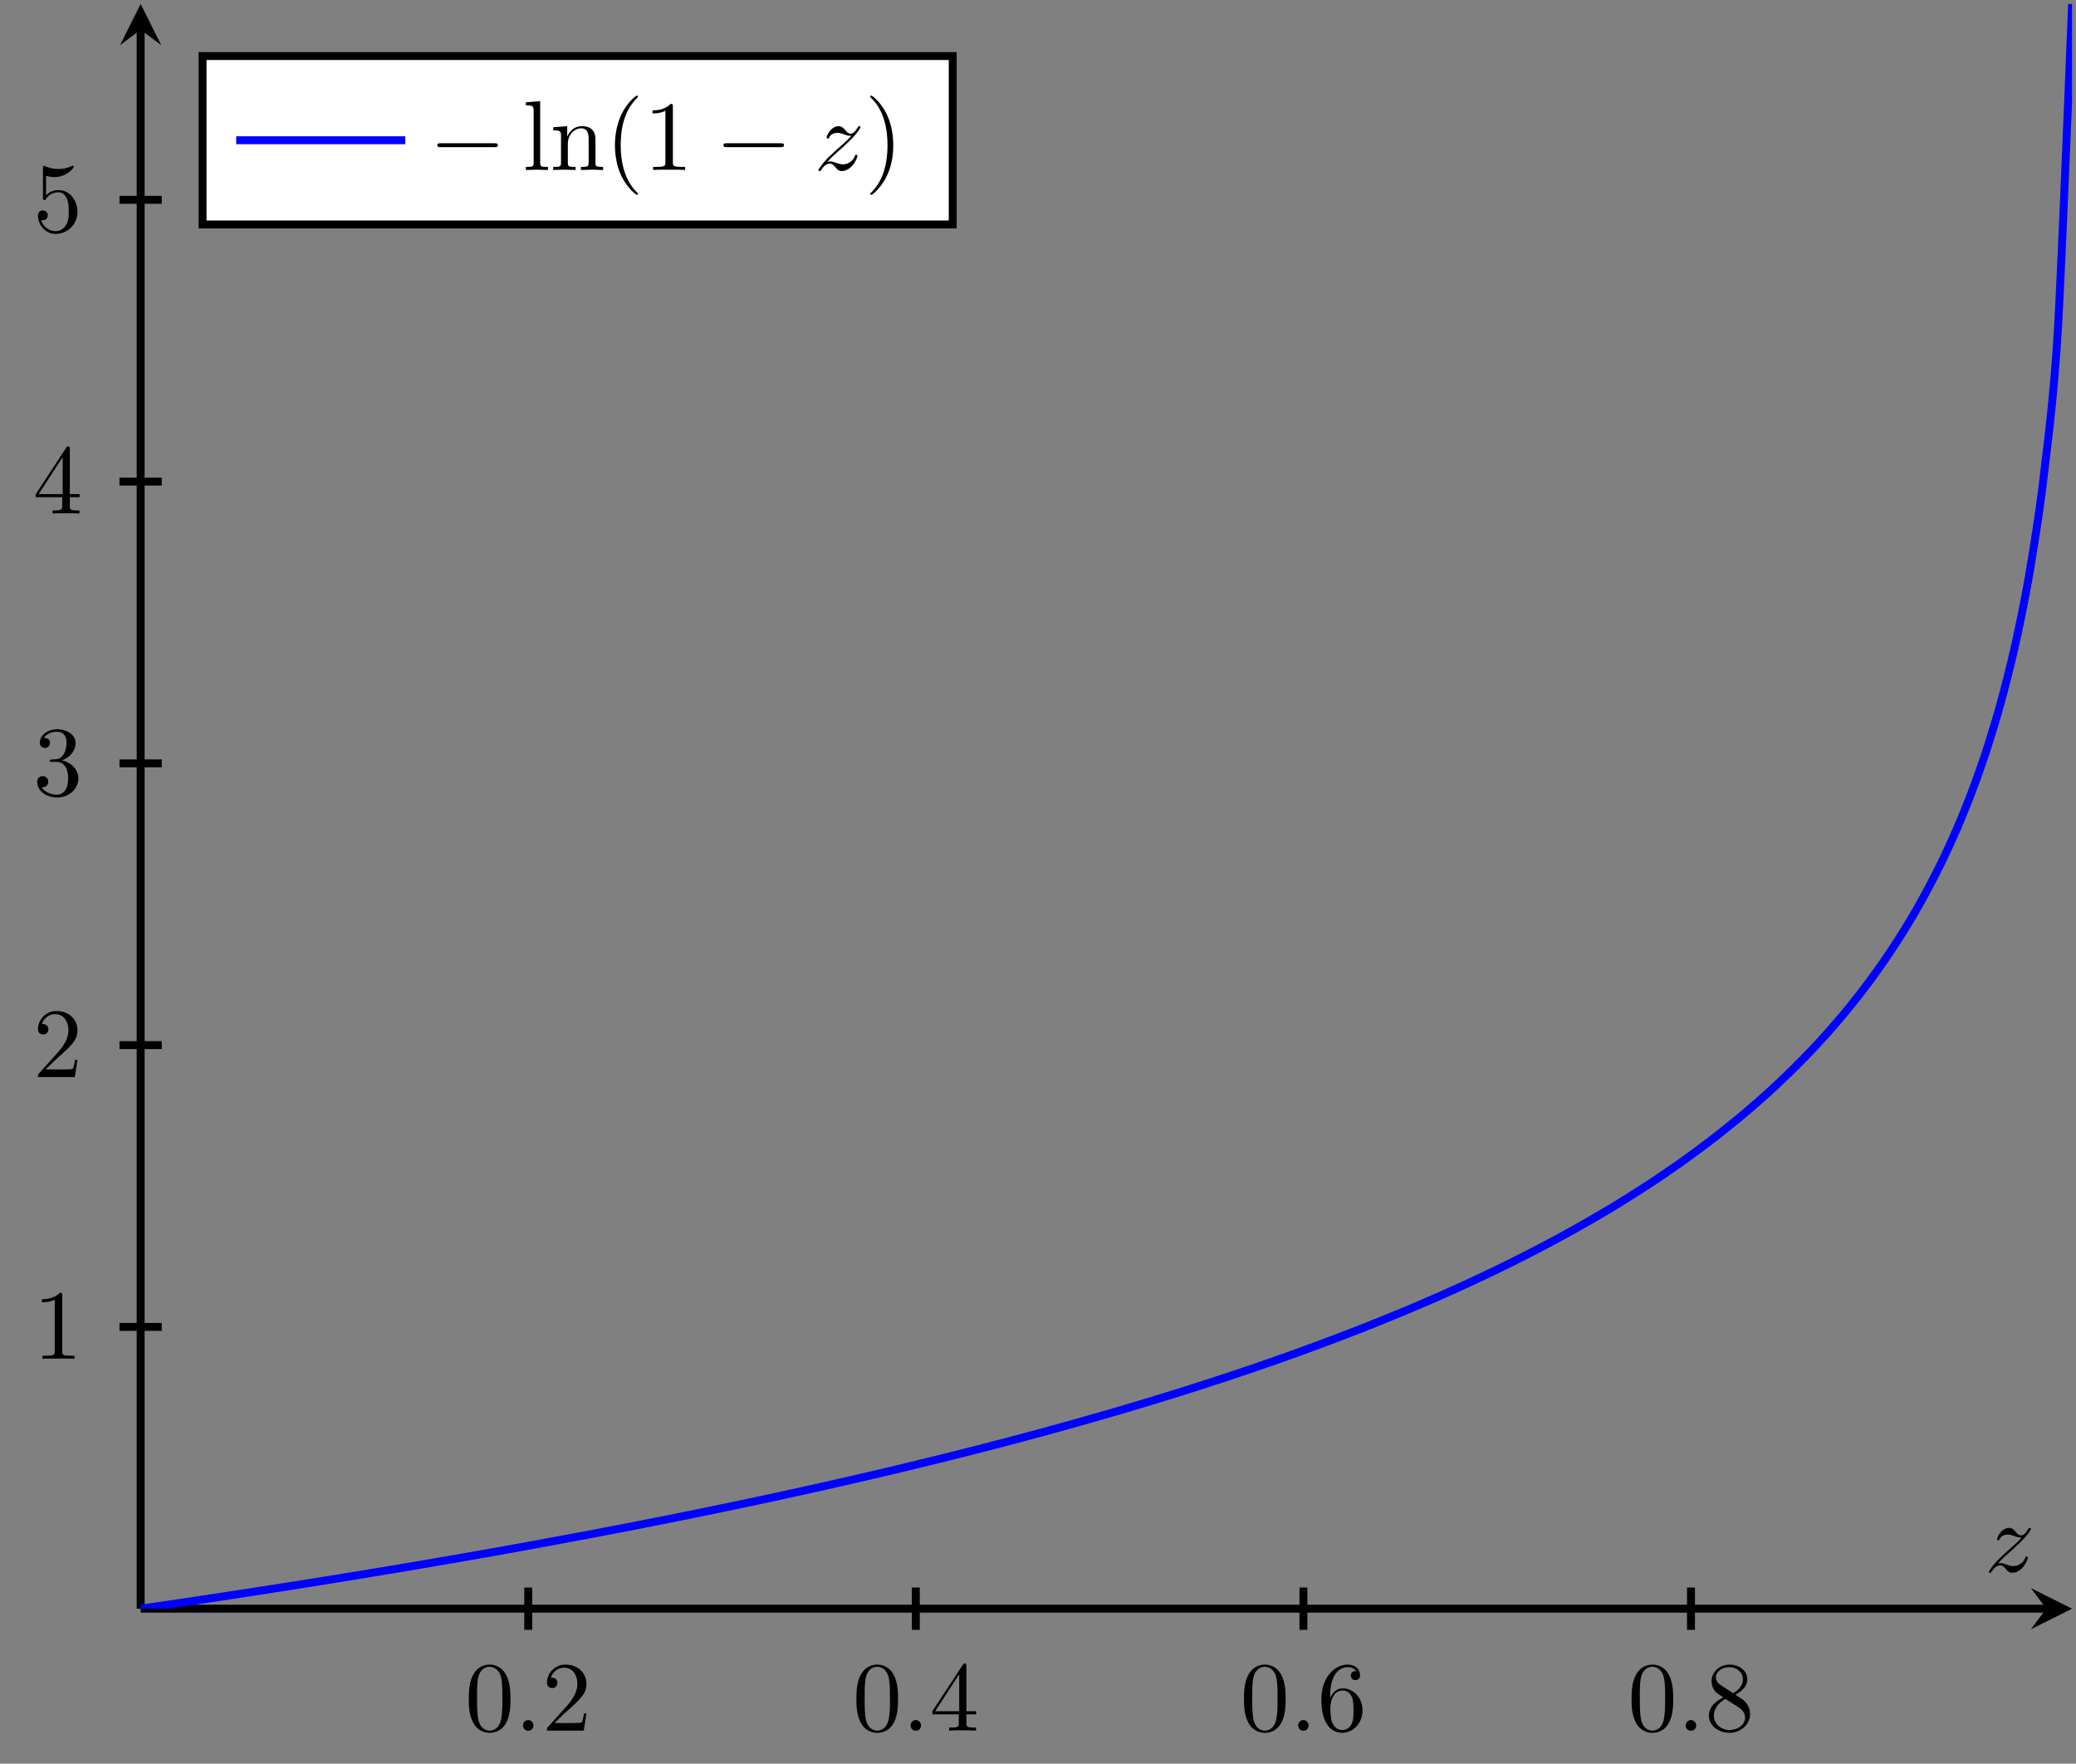 <svg xmlns="http://www.w3.org/2000/svg" xmlns:xlink="http://www.w3.org/1999/xlink" width="278.429" height="236.507" viewBox="0 0 208.822 177.38"><rect x="0" y="0" width="208.822" height="177.38" fill="#808080" stroke="none"/><defs><symbol overflow="visible" id="b"><path style="stroke:none" d="M4.578-3.188c0-.796-.047-1.593-.39-2.328C3.733-6.484 2.905-6.64 2.5-6.64c-.61 0-1.328.266-1.75 1.188-.313.687-.36 1.469-.36 2.266 0 .75.032 1.64.454 2.406a1.83 1.83 0 0 0 1.64 1c.532 0 1.297-.203 1.735-1.157.312-.687.36-1.468.36-2.25ZM2.484 0c-.39 0-.984-.25-1.156-1.203-.11-.594-.11-1.516-.11-2.11 0-.64 0-1.296.079-1.828.187-1.187.937-1.28 1.187-1.28.329 0 .985.187 1.172 1.171.11.563.11 1.313.11 1.938 0 .75 0 1.421-.11 2.062C3.5-.297 2.937 0 2.484 0Zm0 0"/></symbol><symbol overflow="visible" id="d"><path style="stroke:none" d="m1.266-.766 1.062-1.03c1.547-1.376 2.14-1.907 2.14-2.907 0-1.14-.89-1.938-2.109-1.938A1.843 1.843 0 0 0 .5-4.828c0 .547.5.547.531.547.172 0 .516-.11.516-.532a.513.513 0 0 0-.531-.515c-.079 0-.094 0-.125.016.218-.657.765-1.016 1.343-1.016.907 0 1.329.812 1.329 1.625 0 .797-.485 1.578-1.047 2.203L.609-.375C.5-.265.5-.235.5 0h3.703l.266-1.734h-.235C4.172-1.438 4.11-1 4-.844c-.063.078-.719.078-.938.078Zm0 0"/></symbol><symbol overflow="visible" id="e"><path style="stroke:none" d="M2.938-1.64v.859c0 .36-.032.469-.766.469h-.203V0c.406-.031.922-.031 1.343-.031.422 0 .938 0 1.36.031v-.313h-.219c-.734 0-.75-.109-.75-.468v-.86h.985v-.312h-.985v-4.531c0-.204 0-.266-.172-.266-.078 0-.11 0-.187.125L.28-1.953v.312Zm.046-.313H.563l2.421-3.719Zm0 0"/></symbol><symbol overflow="visible" id="f"><path style="stroke:none" d="M1.313-3.266v-.25c0-2.515 1.234-2.875 1.75-2.875.234 0 .656.063.874.407-.156 0-.546 0-.546.437 0 .313.234.469.453.469.156 0 .469-.094.469-.484 0-.594-.438-1.079-1.266-1.079C1.766-6.64.422-5.359.422-3.156.422-.484 1.578.219 2.5.219c1.11 0 2.063-.938 2.063-2.25 0-1.266-.891-2.219-2-2.219-.672 0-1.047.5-1.25.984ZM2.5-.062c-.625 0-.922-.594-.984-.75-.188-.47-.188-1.266-.188-1.438 0-.781.328-1.781 1.219-1.781.172 0 .625 0 .937.625.172.36.172.875.172 1.36 0 .483 0 .983-.172 1.343-.296.594-.75.64-.984.64Zm0 0"/></symbol><symbol overflow="visible" id="g"><path style="stroke:none" d="M1.625-4.563c-.453-.296-.5-.625-.5-.796 0-.61.656-1.032 1.36-1.032.718 0 1.359.516 1.359 1.235 0 .578-.39 1.047-.985 1.39Zm1.453.954c.719-.375 1.203-.891 1.203-1.547 0-.922-.875-1.485-1.781-1.485-1 0-1.813.735-1.813 1.672 0 .172.016.625.438 1.094.11.11.484.36.734.531C1.281-3.047.422-2.5.422-1.5.422-.453 1.438.219 2.484.219c1.125 0 2.079-.828 2.079-1.89 0-.36-.11-.813-.5-1.235-.188-.203-.344-.297-.985-.703Zm-1 .421 1.235.782c.28.187.75.484.75 1.094 0 .734-.75 1.25-1.563 1.25C1.64-.063.922-.672.922-1.5c0-.578.312-1.219 1.156-1.688Zm0 0"/></symbol><symbol overflow="visible" id="h"><path style="stroke:none" d="M2.938-6.375c0-.25 0-.266-.235-.266C2.078-6 1.203-6 .891-6v.313c.203 0 .78 0 1.296-.266v5.172c0 .36-.03.469-.921.469H.953V0c.344-.031 1.203-.031 1.61-.031.39 0 1.265 0 1.609.031v-.313h-.313c-.906 0-.921-.109-.921-.468Zm0 0"/></symbol><symbol overflow="visible" id="i"><path style="stroke:none" d="M2.89-3.516c.813-.265 1.391-.953 1.391-1.75 0-.812-.875-1.375-1.828-1.375-1 0-1.765.594-1.765 1.36 0 .328.218.515.515.515.297 0 .5-.218.5-.515 0-.485-.469-.485-.61-.485.298-.5.954-.625 1.313-.625.422 0 .969.22.969 1.11 0 .125-.031.703-.281 1.14-.297.485-.64.516-.89.516a3.29 3.29 0 0 1-.392.031c-.078.016-.14.031-.14.125 0 .11.062.11.234.11h.438c.812 0 1.187.671 1.187 1.656 0 1.36-.687 1.64-1.125 1.64-.437 0-1.187-.171-1.531-.75.344.047.656-.171.656-.546a.537.537 0 0 0-.547-.563c-.25 0-.562.14-.562.578C.422-.437 1.344.22 2.437.22c1.22 0 2.126-.906 2.126-1.922 0-.813-.641-1.594-1.672-1.813Zm0 0"/></symbol><symbol overflow="visible" id="j"><path style="stroke:none" d="M4.469-2c0-1.188-.813-2.188-1.89-2.188-.47 0-.907.157-1.267.516v-1.953c.204.063.532.125.844.125 1.235 0 1.938-.906 1.938-1.031 0-.063-.032-.11-.11-.11 0 0-.03 0-.078.032a3.22 3.22 0 0 1-1.36.296 3.4 3.4 0 0 1-1.327-.28c-.078-.032-.094-.032-.11-.032C1-6.625 1-6.547 1-6.391v2.954c0 .171 0 .25.14.25.079 0 .094-.016.141-.079.11-.156.469-.703 1.282-.703.515 0 .765.453.843.64.156.376.188.75.188 1.25 0 .36 0 .954-.25 1.376-.235.39-.61.64-1.063.64-.719 0-1.297-.53-1.469-1.109.032 0 .063.016.172.016.329 0 .5-.25.5-.485 0-.25-.171-.5-.5-.5-.14 0-.484.079-.484.532C.5-.75 1.188.219 2.297.219 3.453.219 4.469-.734 4.469-2Zm0 0"/></symbol><symbol overflow="visible" id="n"><path style="stroke:none" d="m1.766-6.922-1.438.11v.312c.703 0 .781.063.781.563V-.75c0 .438-.109.438-.78.438V0c.327-.016.859-.031 1.109-.031s.734.015 1.109.031v-.313c-.672 0-.781 0-.781-.437Zm0 0"/></symbol><symbol overflow="visible" id="o"><path style="stroke:none" d="M1.094-3.422V-.75c0 .438-.11.438-.782.438V0c.36-.016.86-.031 1.141-.031.25 0 .766.015 1.11.031v-.313c-.672 0-.782 0-.782-.437v-1.844c0-1.031.719-1.594 1.344-1.594.64 0 .75.532.75 1.11V-.75c0 .438-.11.438-.781.438V0c.344-.016.86-.031 1.125-.031.25 0 .781.015 1.11.031v-.313c-.516 0-.766 0-.766-.296v-1.907c0-.859 0-1.156-.313-1.515-.14-.172-.469-.375-1.047-.375-.734 0-1.203.422-1.484 1.047v-1.047l-1.407.11v.312c.704 0 .782.062.782.562Zm0 0"/></symbol><symbol overflow="visible" id="p"><path style="stroke:none" d="M3.297 2.39c0-.03 0-.046-.172-.218C1.891.922 1.562-.968 1.562-2.5c0-1.734.375-3.469 1.61-4.703.125-.125.125-.14.125-.172 0-.078-.031-.11-.094-.11-.11 0-1 .688-1.594 1.954C1.11-4.438.984-3.328.984-2.5c0 .781.11 1.984.657 3.125C2.25 1.844 3.094 2.5 3.203 2.5c.063 0 .094-.031.094-.11Zm0 0"/></symbol><symbol overflow="visible" id="q"><path style="stroke:none" d="M2.875-2.5c0-.766-.11-1.969-.656-3.11C1.625-6.827.766-7.483.672-7.483a.107.107 0 0 0-.11.109c0 .031 0 .047.188.234.984.985 1.547 2.563 1.547 4.641C2.297-.78 1.937.97.703 2.22c-.14.125-.14.14-.14.172 0 .062.046.109.109.109.094 0 1-.688 1.578-1.953.516-1.094.625-2.203.625-3.047Zm0 0"/></symbol><symbol overflow="visible" id="c"><path style="stroke:none" d="M1.906-.531a.534.534 0 0 0-.515-.531.537.537 0 0 0-.532.53.524.524 0 1 0 1.047 0Zm0 0"/></symbol><symbol overflow="visible" id="l"><path style="stroke:none" d="M1.328-.828c.531-.578.828-.828 1.188-1.14 0 0 .609-.532.968-.891.954-.922 1.172-1.407 1.172-1.454 0-.093-.093-.093-.11-.093-.077 0-.093.015-.155.11-.297.484-.5.64-.735.64-.25 0-.36-.156-.515-.328-.188-.22-.36-.422-.688-.422-.75 0-1.203.922-1.203 1.14 0 .047.031.11.11.11.093 0 .109-.047.14-.11.188-.468.766-.468.844-.468.203 0 .39.062.625.14.406.156.515.156.765.156-.359.422-1.187 1.141-1.375 1.297l-.906.844C.781-.625.422-.063.422.016c0 .093.11.093.125.093C.625.11.64.094.703-.016c.235-.359.531-.625.86-.625.218 0 .328.094.578.375.156.22.343.375.625.375 1 0 1.578-1.265 1.578-1.53 0-.048-.047-.11-.125-.11-.094 0-.11.062-.14.14-.235.641-.876.829-1.204.829-.188 0-.375-.063-.578-.125-.344-.125-.5-.172-.703-.172-.016 0-.172 0-.266.03Zm0 0"/></symbol><symbol overflow="visible" id="m"><path style="stroke:none" d="M6.563-2.297c.171 0 .359 0 .359-.203 0-.188-.188-.188-.36-.188h-5.39c-.172 0-.344 0-.344.188 0 .203.172.203.344.203Zm0 0"/></symbol><clipPath id="a"><path d="M204 159h4.82v5H204Zm0 0"/></clipPath><clipPath id="k"><path d="M14.148.398h194.278v161.395H14.148Zm0 0"/></clipPath></defs><path style="fill:none;stroke-width:.797;stroke-linecap:butt;stroke-linejoin:miter;stroke:#000;stroke-opacity:1;stroke-miterlimit:10" d="M38.986-2.128v4.254m38.988-4.254v4.254m38.988-4.254v4.254m38.985-4.254v4.254M-2.127 28.34h4.253m-4.253 28.34h4.253m-4.253 28.337h4.253m-4.253 28.34h4.253m-4.253 28.34h4.253M.001.001H191.69" transform="matrix(1 0 0 -1 14.147 161.794)"/><g clip-path="url(#a)"><path style="stroke:none;fill-rule:nonzero;fill:#000;fill-opacity:1" d="m208.426 161.793-4.145-2.07 1.555 2.07-1.555 2.074"/></g><path style="fill:none;stroke-width:.797;stroke-linecap:butt;stroke-linejoin:miter;stroke:#000;stroke-opacity:1;stroke-miterlimit:10" d="M.001.001v158.805" transform="matrix(1 0 0 -1 14.147 161.794)"/><path style="stroke:none;fill-rule:nonzero;fill:#000;fill-opacity:1" d="m14.148.398-2.074 4.145 2.074-1.555 2.07 1.555"/><use xlink:href="#b" x="46.768" y="174.059" style="fill:#000;fill-opacity:1"/><use xlink:href="#c" x="51.75" y="174.059" style="fill:#000;fill-opacity:1"/><use xlink:href="#d" x="54.517" y="174.059" style="fill:#000;fill-opacity:1"/><use xlink:href="#b" x="85.755" y="174.059" style="fill:#000;fill-opacity:1"/><use xlink:href="#c" x="90.736" y="174.059" style="fill:#000;fill-opacity:1"/><use xlink:href="#e" x="93.503" y="174.059" style="fill:#000;fill-opacity:1"/><use xlink:href="#b" x="124.741" y="174.059" style="fill:#000;fill-opacity:1"/><use xlink:href="#c" x="129.723" y="174.059" style="fill:#000;fill-opacity:1"/><use xlink:href="#f" x="132.49" y="174.059" style="fill:#000;fill-opacity:1"/><use xlink:href="#b" x="163.728" y="174.059" style="fill:#000;fill-opacity:1"/><use xlink:href="#c" x="168.709" y="174.059" style="fill:#000;fill-opacity:1"/><use xlink:href="#g" x="171.476" y="174.059" style="fill:#000;fill-opacity:1"/><use xlink:href="#h" x="3.321" y="136.665" style="fill:#000;fill-opacity:1"/><use xlink:href="#d" x="3.321" y="108.326" style="fill:#000;fill-opacity:1"/><use xlink:href="#i" x="3.321" y="79.987" style="fill:#000;fill-opacity:1"/><use xlink:href="#e" x="3.321" y="51.648" style="fill:#000;fill-opacity:1"/><use xlink:href="#j" x="3.321" y="23.308" style="fill:#000;fill-opacity:1"/><g clip-path="url(#k)"><path style="fill:none;stroke-width:.797;stroke-linecap:butt;stroke-linejoin:miter;stroke:#00f;stroke-opacity:1;stroke-miterlimit:10" d="M.001.001 1.44.212l1.437.21 1.442.212c.398.062 1.039.156 1.437.215.403.062 1.04.156 1.442.218.398.059 1.039.157 1.437.215.399.063 1.04.16 1.438.223.402.062 1.043.16 1.441.223.399.058 1.04.16 1.438.222.402.059 1.043.16 1.441.223l1.438.226c.398.067 1.039.168 1.441.23.398.063 1.039.165 1.437.231.399.063 1.04.168 1.438.23.402.067 1.043.173 1.441.235l1.438.239 1.441.238 1.438.238c.398.066 1.039.176 1.437.242.403.07 1.043.18 1.442.246.398.067 1.039.18 1.437.246l1.442.25c.398.067 1.039.18 1.437.25l1.442.254 1.437.254c.398.07 1.04.188 1.438.258.402.07 1.039.188 1.44.262.4.07 1.04.195 1.438.265.399.075 1.04.192 1.442.266.398.074 1.039.191 1.437.27l1.438.265c.402.074 1.043.2 1.441.274.399.078 1.04.199 1.438.277.398.074 1.039.195 1.441.273l1.438.282c.398.078 1.039.203 1.437.285.402.078 1.043.207 1.442.285.398.082 1.039.21 1.437.29l1.441.292 1.438.293c.398.082 1.039.219 1.441.3.399.083 1.04.216 1.438.302.398.082 1.039.218 1.437.304l1.442.309c.398.086 1.039.223 1.437.312.399.086 1.04.227 1.442.313.398.09 1.039.23 1.437.32.399.09 1.04.23 1.438.32.402.094 1.043.239 1.441.329l1.438.328c.398.093 1.039.242 1.441.332l1.437.34c.399.093 1.04.246 1.438.34.402.097 1.043.25 1.441.347l1.438.352 1.441.351c.399.102 1.04.258 1.438.36.398.101 1.039.261 1.437.363.403.101 1.043.266 1.442.367.398.106 1.039.27 1.437.375.403.102 1.04.274 1.442.379.398.105 1.039.273 1.437.383.399.105 1.04.277 1.441.387l1.438.394c.398.11 1.04.29 1.438.398.402.114 1.042.293 1.44.407.4.113 1.04.297 1.438.41.399.113 1.04.3 1.442.418l1.437.422c.399.117 1.04.312 1.442.43l1.437.437c.399.121 1.04.32 1.438.441l1.441.45 1.438.46c.398.125 1.039.332 1.437.465.402.13 1.043.34 1.442.473.398.133 1.039.344 1.437.48.402.133 1.04.352 1.441.489.399.136 1.04.36 1.438.496l1.441.508c.399.14 1.04.37 1.438.515.398.145 1.039.383 1.437.528.403.148 1.043.386 1.442.535.398.152 1.039.394 1.437.547.399.152 1.04.398 1.442.554.398.157 1.039.407 1.437.567.399.16 1.04.418 1.438.582.402.16 1.043.422 1.441.586l1.438.605a229.352 229.352 0 0 1 2.879 1.246c.398.18 1.039.465 1.44.645.4.18 1.04.476 1.438.66l1.438.676c.398.191 1.043.496 1.441.691.399.195 1.04.512 1.438.711.398.2 1.039.523 1.437.727.403.203 1.043.535 1.442.746.398.21 1.039.55 1.437.765.403.22 1.04.567 1.442.79a191.855 191.855 0 0 1 2.879 1.645 95.673 95.673 0 0 1 2.875 1.75 111.75 111.75 0 0 1 2.878 1.858c.403.27 1.04.703 1.442.98.398.278 1.039.727 1.437 1.012a116.164 116.164 0 0 1 2.879 2.148c.399.31 1.04.813 1.438 1.138.398.32 1.043.843 1.441 1.18a88.316 88.316 0 0 1 2.875 2.523 82.082 82.082 0 0 1 4.32 4.269c.399.426 1.04 1.13 1.438 1.578.398.454 1.039 1.196 1.441 1.672a76.49 76.49 0 0 1 2.875 3.672 80.172 80.172 0 0 1 1.442 2.031 89.04 89.04 0 0 1 1.437 2.192 84.31 84.31 0 0 1 1.442 2.37 86.477 86.477 0 0 1 1.437 2.595c.399.754 1.04 2.011 1.442 2.843a100.64 100.64 0 0 1 1.437 3.168c.399.934 1.04 2.504 1.438 3.567a110.96 110.96 0 0 1 1.441 4.082 124.25 124.25 0 0 1 1.437 4.77 147.45 147.45 0 0 1 1.442 5.738c.398 1.797 1.039 4.859 1.437 7.203.399 2.344 1.04 6.281 1.438 9.683.402 3.399 1.043 8.192 1.441 14.817.399 6.625 1.438 32.926 1.438 32.926" transform="matrix(1 0 0 -1 14.147 161.794)"/></g><use xlink:href="#l" x="199.634" y="158.075" style="fill:#000;fill-opacity:1"/><path style="fill-rule:nonzero;fill:#fff;fill-opacity:1;stroke-width:.797;stroke-linecap:butt;stroke-linejoin:miter;stroke:#000;stroke-opacity:1;stroke-miterlimit:10" d="M6.228 139.22h75.457v16.937H6.228Zm0 0" transform="matrix(1 0 0 -1 14.147 161.794)"/><path style="fill:none;stroke-width:.797;stroke-linecap:butt;stroke-linejoin:miter;stroke:#00f;stroke-opacity:1;stroke-miterlimit:10" d="M0 .002h17.01" transform="matrix(1 0 0 -1 23.761 14.107)"/><use xlink:href="#m" x="43.16" y="17.096" style="fill:#000;fill-opacity:1"/><g style="fill:#000;fill-opacity:1"><use xlink:href="#n" x="52.569" y="17.096"/><use xlink:href="#o" x="55.337" y="17.096"/><use xlink:href="#p" x="60.872" y="17.096"/><use xlink:href="#h" x="64.746" y="17.096"/></g><use xlink:href="#m" x="71.941" y="17.096" style="fill:#000;fill-opacity:1"/><use xlink:href="#l" x="81.903" y="17.096" style="fill:#000;fill-opacity:1"/><use xlink:href="#q" x="86.975" y="17.096" style="fill:#000;fill-opacity:1"/></svg>